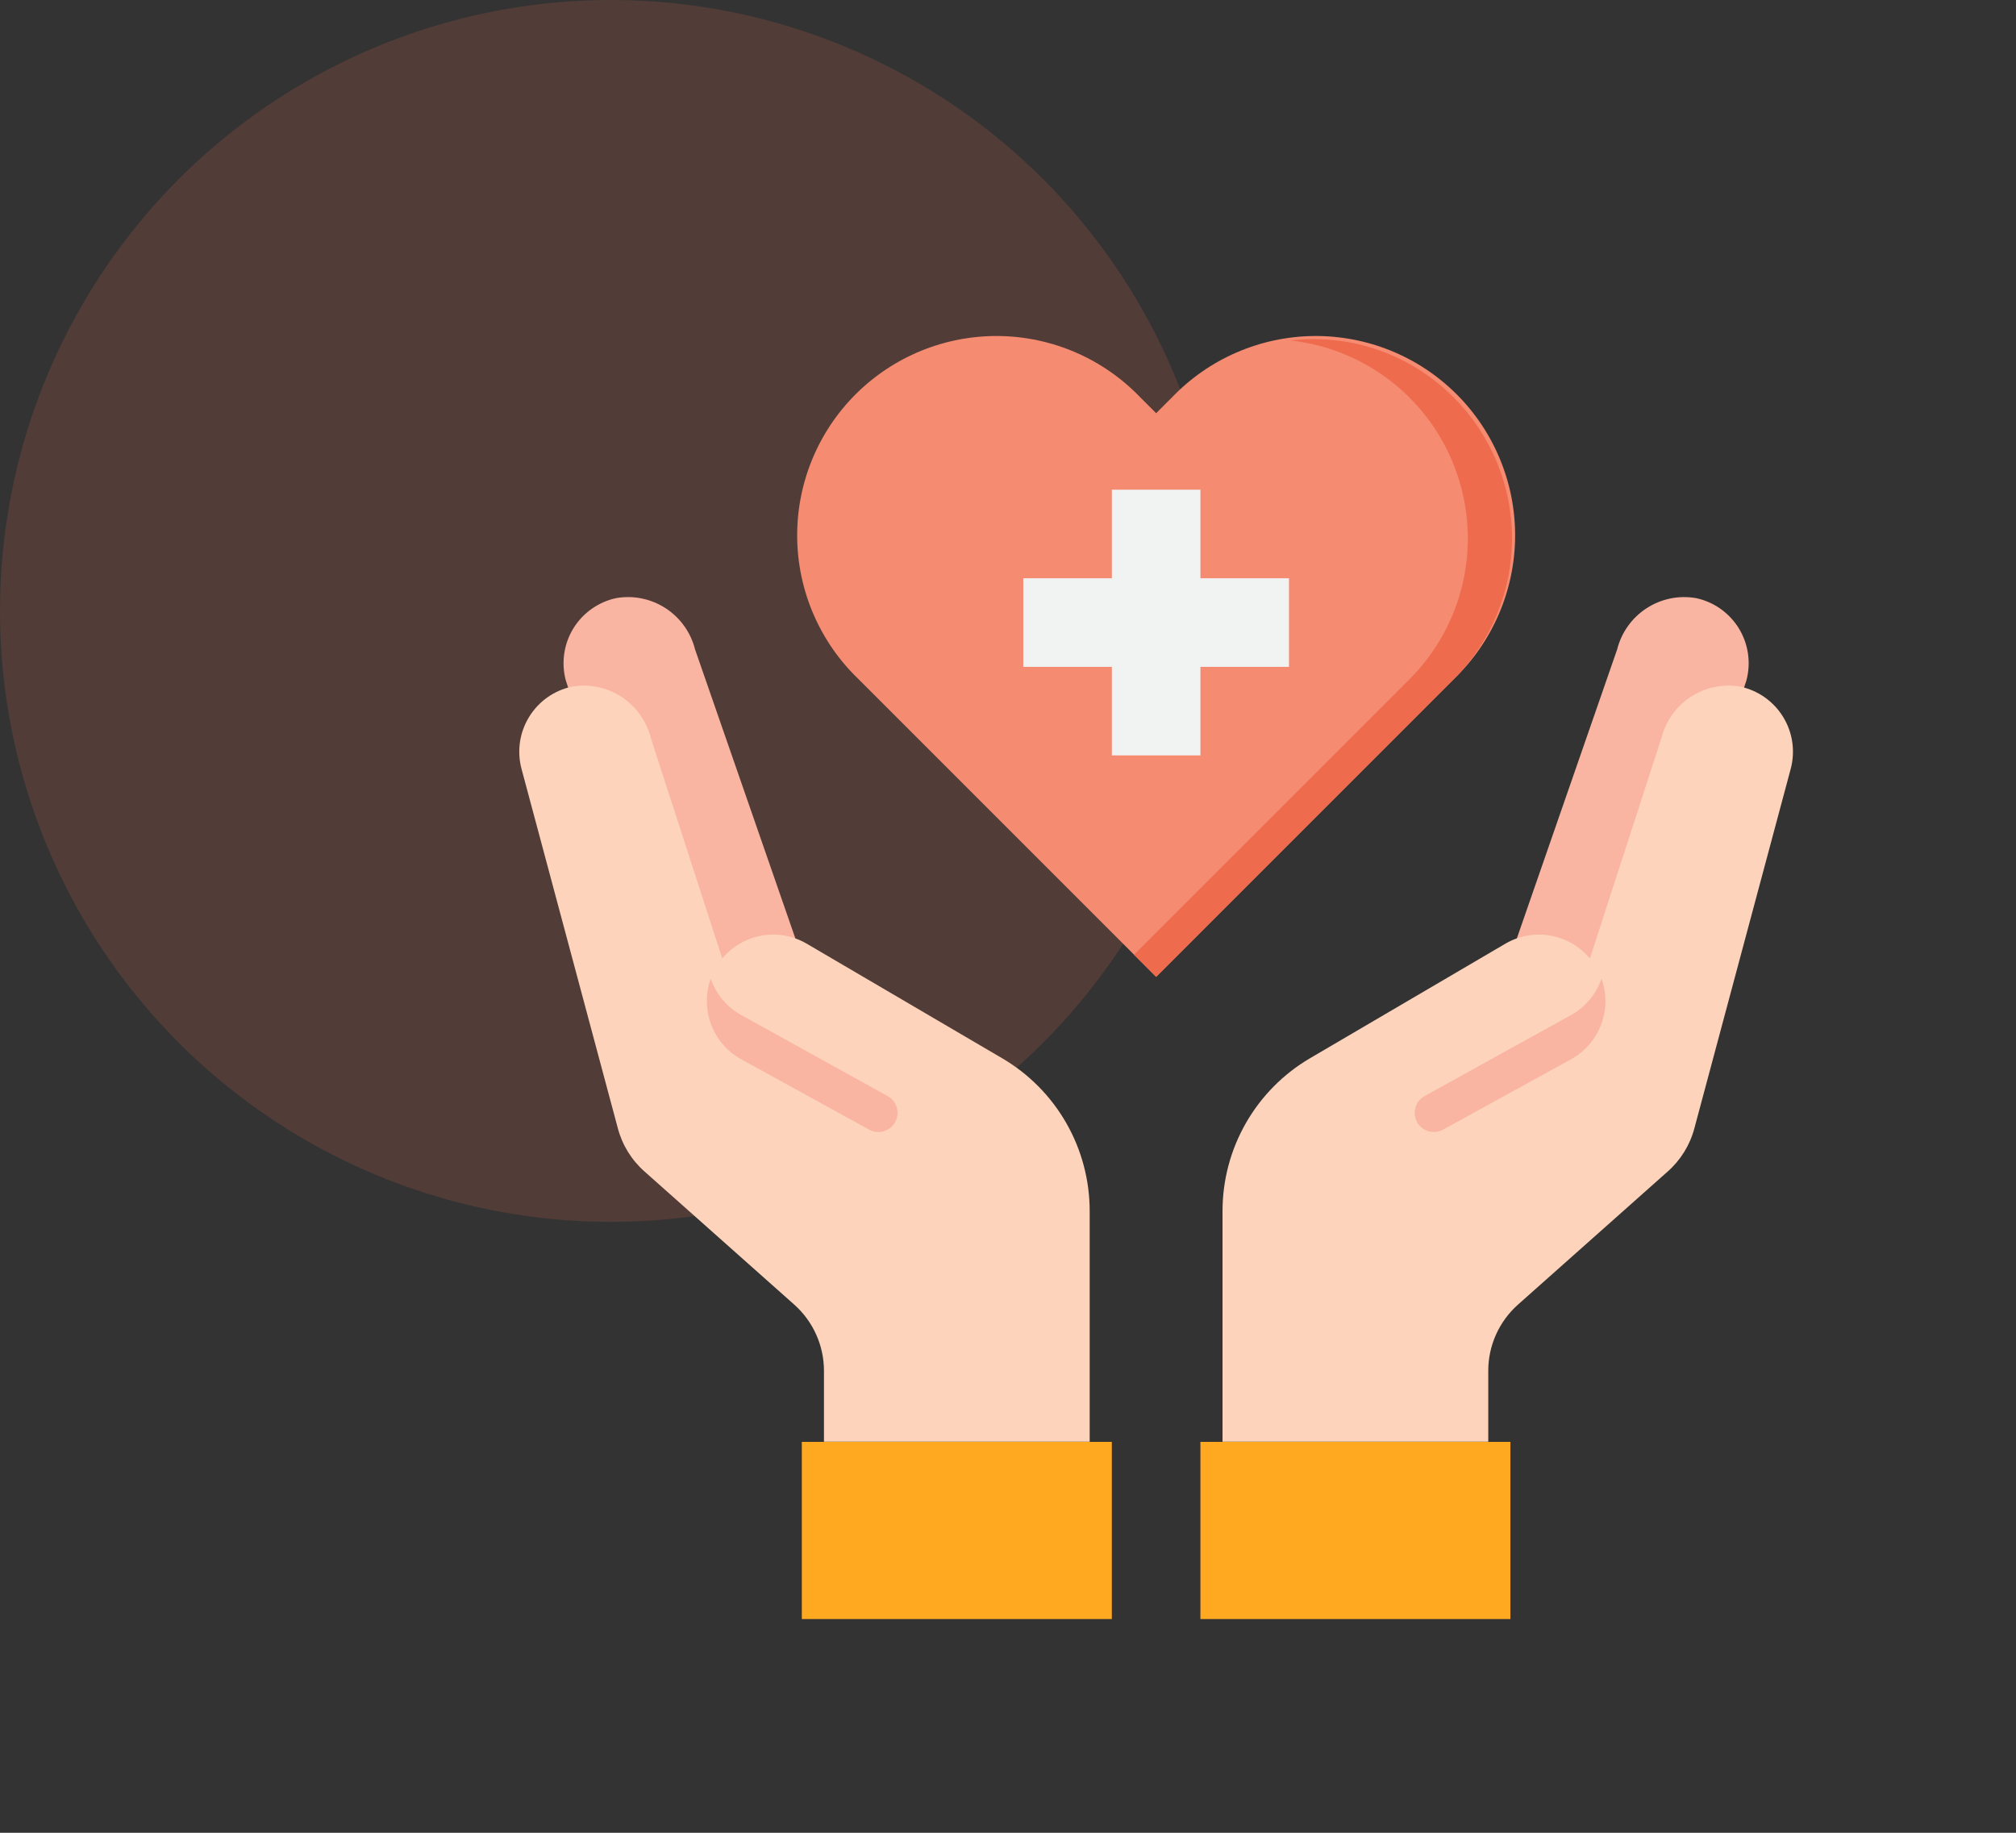 <svg width="66" height="60" viewBox="0 0 66 60" fill="none" xmlns="http://www.w3.org/2000/svg">
<rect x="0" y="0" width="66" height="60" fill="#333333" stroke="none"/>
<circle cx="20" cy="20" r="20" fill="#EE6C4D" fill-opacity="0.16"/>
<path d="M26.039 30.722L22.755 21.261C22.616 20.707 22.273 20.226 21.795 19.914C21.316 19.602 20.738 19.483 20.175 19.58C19.886 19.641 19.613 19.761 19.372 19.931C19.131 20.101 18.926 20.319 18.772 20.57C18.617 20.822 18.515 21.102 18.473 21.394C18.43 21.686 18.446 21.984 18.522 22.269L21.9 32.701L26.039 30.722Z" fill="#F9B5A1"/>
<path d="M49.658 30.722L52.942 21.261C53.081 20.707 53.424 20.226 53.903 19.914C54.381 19.602 54.96 19.483 55.523 19.58C55.812 19.641 56.085 19.761 56.326 19.931C56.567 20.101 56.771 20.319 56.926 20.57C57.08 20.822 57.182 21.102 57.225 21.394C57.268 21.686 57.251 21.984 57.176 22.269L53.798 32.701L49.658 30.722Z" fill="#F9B5A1"/>
<path d="M32.808 34.644L26.399 30.887C25.956 30.631 25.436 30.54 24.932 30.63C24.428 30.72 23.972 30.986 23.645 31.379L21.306 24.16C21.167 23.606 20.824 23.125 20.346 22.813C19.867 22.501 19.288 22.381 18.725 22.478C18.437 22.54 18.163 22.659 17.922 22.829C17.681 23 17.477 23.217 17.323 23.469C17.168 23.72 17.066 24 17.023 24.292C16.98 24.584 16.997 24.882 17.073 25.168L20.226 36.933C20.371 37.483 20.676 37.978 21.103 38.354L26.004 42.711C26.309 42.983 26.554 43.317 26.721 43.691C26.889 44.064 26.975 44.469 26.975 44.878V47.198H35.674V39.647C35.674 38.636 35.41 37.642 34.907 36.764C34.404 35.886 33.681 35.155 32.808 34.644Z" fill="#FDD4BB"/>
<path d="M56.972 22.478C56.409 22.381 55.831 22.501 55.352 22.813C54.874 23.125 54.531 23.606 54.392 24.16L52.05 31.379C51.723 30.986 51.267 30.72 50.763 30.63C50.258 30.54 49.739 30.631 49.295 30.887L42.887 34.644C42.015 35.156 41.292 35.887 40.789 36.765C40.287 37.642 40.023 38.636 40.023 39.647V47.198H48.723V44.878C48.722 44.469 48.809 44.064 48.976 43.691C49.144 43.317 49.388 42.983 49.694 42.711L54.595 38.354C55.022 37.978 55.327 37.483 55.472 36.933L58.625 25.168C58.701 24.882 58.718 24.584 58.675 24.292C58.632 24 58.53 23.72 58.375 23.469C58.221 23.217 58.017 23 57.775 22.829C57.534 22.659 57.261 22.54 56.972 22.478Z" fill="#FDD4BB"/>
<path d="M39.299 47.203V53.003H49.448V47.203H48.723H40.024H39.299Z" fill="#FFA921"/>
<path d="M36.399 47.203H35.674H26.975H26.25V53.003H36.399V47.203Z" fill="#FFA921"/>
<path d="M47.593 22.234L47.078 22.748L37.85 31.977L28.621 22.748L28.107 22.234C27.48 21.633 26.979 20.913 26.634 20.115C26.289 19.318 26.107 18.46 26.098 17.592C26.089 16.723 26.254 15.862 26.582 15.058C26.91 14.254 27.396 13.523 28.01 12.909C28.625 12.295 29.356 11.81 30.16 11.482C30.964 11.155 31.826 10.991 32.694 11C33.563 11.01 34.421 11.193 35.218 11.539C36.015 11.884 36.734 12.385 37.335 13.013L37.85 13.527L38.364 13.013C38.965 12.385 39.685 11.884 40.482 11.539C41.279 11.193 42.136 11.01 43.005 11C43.873 10.991 44.735 11.155 45.539 11.482C46.344 11.81 47.075 12.295 47.689 12.909C48.303 13.523 48.789 14.254 49.117 15.058C49.446 15.862 49.611 16.723 49.602 17.592C49.593 18.46 49.41 19.318 49.065 20.115C48.72 20.913 48.22 21.633 47.593 22.234Z" fill="#F58B71"/>
<path d="M47.593 13.015C46.903 12.319 46.064 11.788 45.138 11.464C44.213 11.14 43.226 11.031 42.252 11.146C43.473 11.281 44.63 11.759 45.592 12.523C46.553 13.288 47.279 14.309 47.686 15.468C48.093 16.627 48.163 17.877 47.891 19.075C47.618 20.273 47.012 21.369 46.143 22.237L45.629 22.752L37.125 31.255L37.85 31.98L47.078 22.751L47.593 22.237C48.815 21.013 49.501 19.355 49.501 17.626C49.501 15.897 48.815 14.239 47.593 13.015Z" fill="#EE6C4D"/>
<path d="M39.3 24.73V21.831H42.199V18.931H39.3V16.031H36.4V18.931H33.5V21.831H36.4V24.73H39.3Z" fill="#F1F2F2"/>
<path d="M51.474 33.206L46.628 35.888C46.489 35.968 46.387 36.098 46.341 36.251C46.295 36.404 46.309 36.57 46.381 36.713C46.419 36.789 46.473 36.857 46.538 36.912C46.603 36.967 46.68 37.008 46.762 37.033C46.844 37.058 46.93 37.065 47.015 37.055C47.1 37.045 47.182 37.018 47.256 36.975L51.474 34.655C51.914 34.4 52.251 33.998 52.425 33.52C52.6 33.042 52.602 32.518 52.43 32.039C52.262 32.53 51.922 32.945 51.474 33.206Z" fill="#F9B5A1"/>
<path d="M24.225 33.206L29.07 35.888C29.209 35.968 29.311 36.098 29.357 36.251C29.403 36.404 29.389 36.57 29.317 36.713C29.279 36.789 29.226 36.857 29.16 36.912C29.095 36.967 29.018 37.008 28.937 37.033C28.855 37.058 28.768 37.065 28.683 37.055C28.599 37.045 28.516 37.018 28.442 36.975L24.225 34.655C23.784 34.4 23.448 33.998 23.273 33.52C23.098 33.042 23.096 32.518 23.268 32.039C23.436 32.53 23.776 32.945 24.225 33.206Z" fill="#F9B5A1"/>
</svg>
